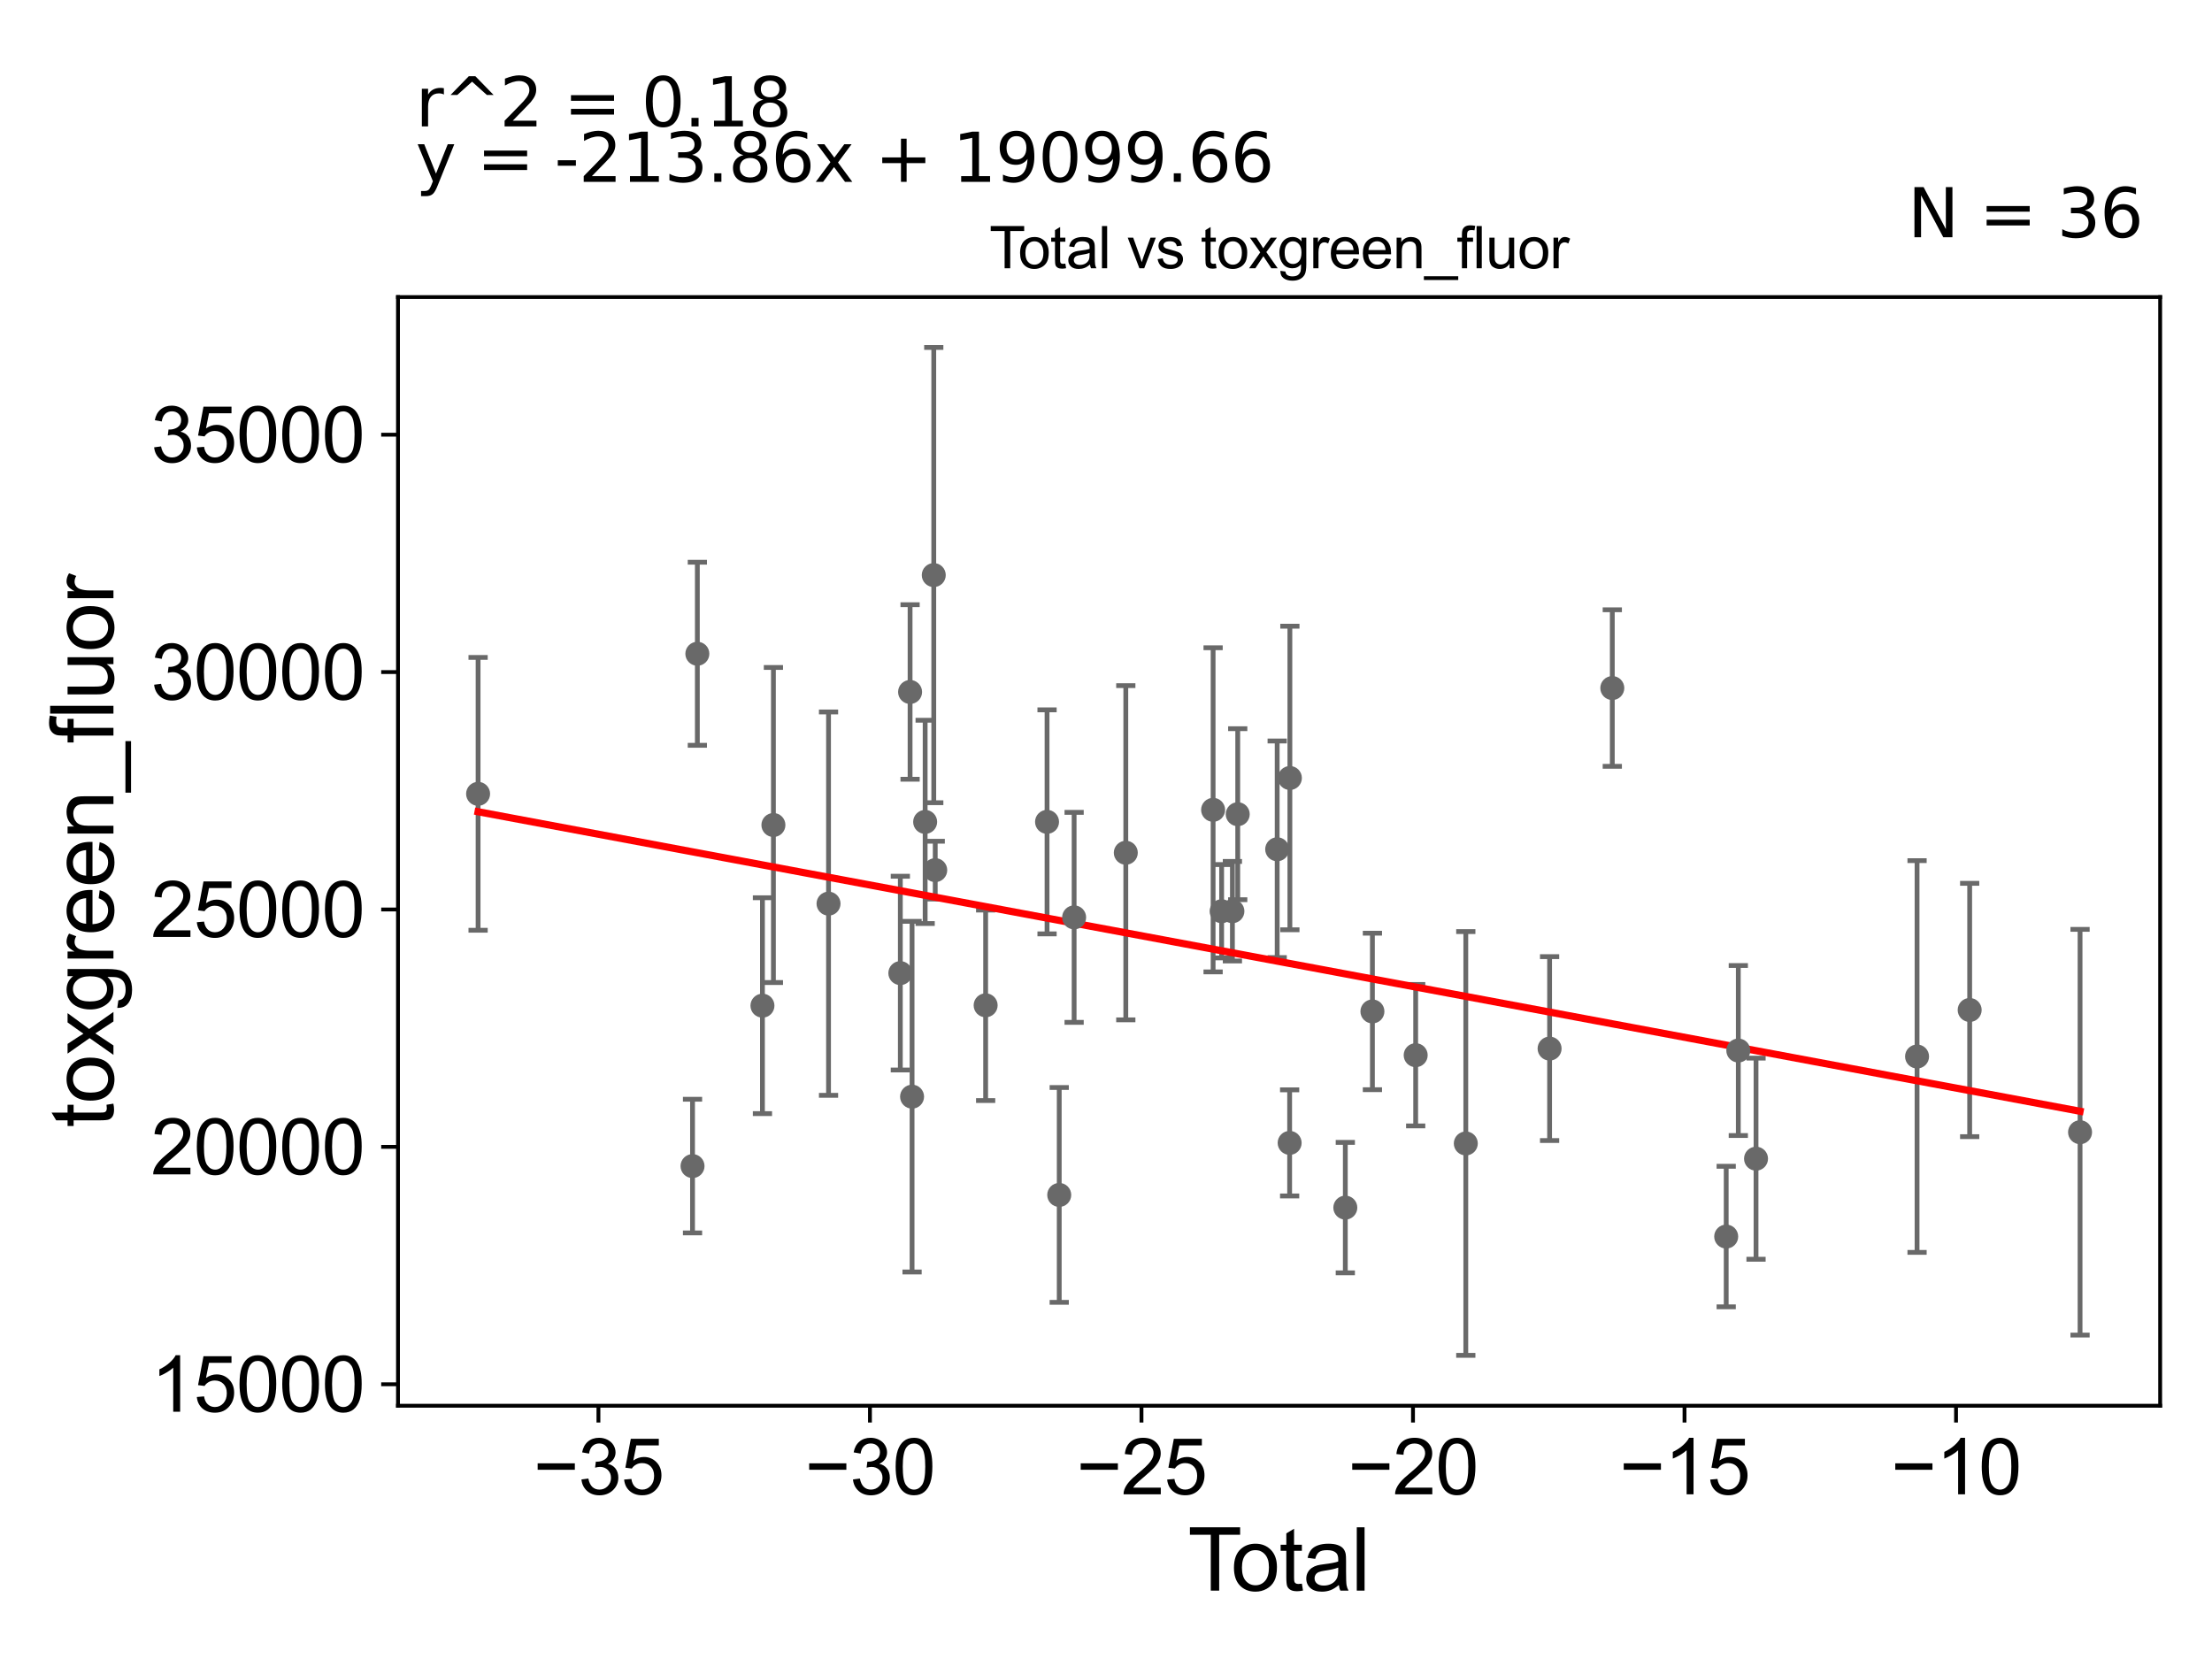 <?xml version="1.0" encoding="utf-8" standalone="no"?>
<!DOCTYPE svg PUBLIC "-//W3C//DTD SVG 1.1//EN"
  "http://www.w3.org/Graphics/SVG/1.1/DTD/svg11.dtd">
<svg xmlns:xlink="http://www.w3.org/1999/xlink" width="460.8pt" height="345.6pt" viewBox="0 0 460.8 345.6" xmlns="http://www.w3.org/2000/svg" version="1.1">
 <defs>
  <style type="text/css">*{stroke-linejoin: round; stroke-linecap: butt}</style>
 </defs>
 <g id="figure_1">
  <g id="patch_1">
   <path d="M 0 345.6 
L 460.8 345.6 
L 460.8 0 
L 0 0 
z
" style="fill: #ffffff"/>
  </g>
  <g id="axes_1">
   <g id="patch_2">
    <path d="M 82.91 292.84 
L 450 292.84 
L 450 61.886 
L 82.91 61.886 
z
" style="fill: #ffffff"/>
   </g>
   <g id="PathCollection_1">
    <defs>
     <path id="m2c8ec21003" d="M 0 1.118 
C 0.297 1.118 0.581 1 0.791 0.791 
C 1 0.581 1.118 0.297 1.118 0 
C 1.118 -0.297 1 -0.581 0.791 -0.791 
C 0.581 -1 0.297 -1.118 0 -1.118 
C -0.297 -1.118 -0.581 -1 -0.791 -0.791 
C -1 -0.581 -1.118 -0.297 -1.118 0 
C -1.118 0.297 -1 0.581 -0.791 0.791 
C -0.581 1 -0.297 1.118 0 1.118 
z
" style="stroke: #696969"/>
    </defs>
    <g clip-path="url(#p94b7f9c9a5)">
     <use xlink:href="#m2c8ec21003" x="99.596" y="165.371" style="fill: #696969; stroke: #696969"/>
     <use xlink:href="#m2c8ec21003" x="257.842" y="169.613" style="fill: #696969; stroke: #696969"/>
     <use xlink:href="#m2c8ec21003" x="266.06" y="176.919" style="fill: #696969; stroke: #696969"/>
     <use xlink:href="#m2c8ec21003" x="268.656" y="238.085" style="fill: #696969; stroke: #696969"/>
     <use xlink:href="#m2c8ec21003" x="268.706" y="162.072" style="fill: #696969; stroke: #696969"/>
     <use xlink:href="#m2c8ec21003" x="280.254" y="251.569" style="fill: #696969; stroke: #696969"/>
     <use xlink:href="#m2c8ec21003" x="285.9" y="210.701" style="fill: #696969; stroke: #696969"/>
     <use xlink:href="#m2c8ec21003" x="256.733" y="189.825" style="fill: #696969; stroke: #696969"/>
     <use xlink:href="#m2c8ec21003" x="294.912" y="219.816" style="fill: #696969; stroke: #696969"/>
     <use xlink:href="#m2c8ec21003" x="322.809" y="218.44" style="fill: #696969; stroke: #696969"/>
     <use xlink:href="#m2c8ec21003" x="335.872" y="143.333" style="fill: #696969; stroke: #696969"/>
     <use xlink:href="#m2c8ec21003" x="359.599" y="257.599" style="fill: #696969; stroke: #696969"/>
     <use xlink:href="#m2c8ec21003" x="362.122" y="218.844" style="fill: #696969; stroke: #696969"/>
     <use xlink:href="#m2c8ec21003" x="365.813" y="241.375" style="fill: #696969; stroke: #696969"/>
     <use xlink:href="#m2c8ec21003" x="399.359" y="220.09" style="fill: #696969; stroke: #696969"/>
     <use xlink:href="#m2c8ec21003" x="305.353" y="238.203" style="fill: #696969; stroke: #696969"/>
     <use xlink:href="#m2c8ec21003" x="254.488" y="189.827" style="fill: #696969; stroke: #696969"/>
     <use xlink:href="#m2c8ec21003" x="252.713" y="168.703" style="fill: #696969; stroke: #696969"/>
     <use xlink:href="#m2c8ec21003" x="234.525" y="177.644" style="fill: #696969; stroke: #696969"/>
     <use xlink:href="#m2c8ec21003" x="144.267" y="242.917" style="fill: #696969; stroke: #696969"/>
     <use xlink:href="#m2c8ec21003" x="145.271" y="136.189" style="fill: #696969; stroke: #696969"/>
     <use xlink:href="#m2c8ec21003" x="158.832" y="209.499" style="fill: #696969; stroke: #696969"/>
     <use xlink:href="#m2c8ec21003" x="161.116" y="171.863" style="fill: #696969; stroke: #696969"/>
     <use xlink:href="#m2c8ec21003" x="172.599" y="188.245" style="fill: #696969; stroke: #696969"/>
     <use xlink:href="#m2c8ec21003" x="187.556" y="202.717" style="fill: #696969; stroke: #696969"/>
     <use xlink:href="#m2c8ec21003" x="189.587" y="144.15" style="fill: #696969; stroke: #696969"/>
     <use xlink:href="#m2c8ec21003" x="190.001" y="228.455" style="fill: #696969; stroke: #696969"/>
     <use xlink:href="#m2c8ec21003" x="192.726" y="171.218" style="fill: #696969; stroke: #696969"/>
     <use xlink:href="#m2c8ec21003" x="194.52" y="119.801" style="fill: #696969; stroke: #696969"/>
     <use xlink:href="#m2c8ec21003" x="194.827" y="181.265" style="fill: #696969; stroke: #696969"/>
     <use xlink:href="#m2c8ec21003" x="205.327" y="209.426" style="fill: #696969; stroke: #696969"/>
     <use xlink:href="#m2c8ec21003" x="218.119" y="171.208" style="fill: #696969; stroke: #696969"/>
     <use xlink:href="#m2c8ec21003" x="220.657" y="248.926" style="fill: #696969; stroke: #696969"/>
     <use xlink:href="#m2c8ec21003" x="223.76" y="191.105" style="fill: #696969; stroke: #696969"/>
     <use xlink:href="#m2c8ec21003" x="410.319" y="210.398" style="fill: #696969; stroke: #696969"/>
     <use xlink:href="#m2c8ec21003" x="433.314" y="235.86" style="fill: #696969; stroke: #696969"/>
    </g>
   </g>
   <g id="matplotlib.axis_1">
    <g id="xtick_1">
     <g id="line2d_1">
      <defs>
       <path id="m5d7145cac6" d="M 0 0 
L 0 3.5 
" style="stroke: #000000; stroke-width: 0.8"/>
      </defs>
      <g>
       <use xlink:href="#m5d7145cac6" x="124.664" y="292.84" style="stroke: #000000; stroke-width: 0.8"/>
      </g>
     </g>
     <g id="text_1">
      <!-- −35 -->
      <g transform="translate(111.094 311.293)scale(0.16 -0.16)">
       <defs>
        <path id="ArialMT-2212" d="M 3381 1997 
L 356 1997 
L 356 2522 
L 3381 2522 
L 3381 1997 
z
" transform="scale(0.016)"/>
        <path id="ArialMT-33" d="M 269 1209 
L 831 1284 
Q 928 806 1161 595 
Q 1394 384 1728 384 
Q 2125 384 2398 659 
Q 2672 934 2672 1341 
Q 2672 1728 2419 1979 
Q 2166 2231 1775 2231 
Q 1616 2231 1378 2169 
L 1441 2663 
Q 1497 2656 1531 2656 
Q 1891 2656 2178 2843 
Q 2466 3031 2466 3422 
Q 2466 3731 2256 3934 
Q 2047 4138 1716 4138 
Q 1388 4138 1169 3931 
Q 950 3725 888 3313 
L 325 3413 
Q 428 3978 793 4289 
Q 1159 4600 1703 4600 
Q 2078 4600 2393 4439 
Q 2709 4278 2876 4000 
Q 3044 3722 3044 3409 
Q 3044 3113 2884 2869 
Q 2725 2625 2413 2481 
Q 2819 2388 3044 2092 
Q 3269 1797 3269 1353 
Q 3269 753 2831 336 
Q 2394 -81 1725 -81 
Q 1122 -81 723 278 
Q 325 638 269 1209 
z
" transform="scale(0.016)"/>
        <path id="ArialMT-35" d="M 266 1200 
L 856 1250 
Q 922 819 1161 601 
Q 1400 384 1738 384 
Q 2144 384 2425 690 
Q 2706 997 2706 1503 
Q 2706 1984 2436 2262 
Q 2166 2541 1728 2541 
Q 1456 2541 1237 2417 
Q 1019 2294 894 2097 
L 366 2166 
L 809 4519 
L 3088 4519 
L 3088 3981 
L 1259 3981 
L 1013 2750 
Q 1425 3038 1878 3038 
Q 2478 3038 2890 2622 
Q 3303 2206 3303 1553 
Q 3303 931 2941 478 
Q 2500 -78 1738 -78 
Q 1113 -78 717 272 
Q 322 622 266 1200 
z
" transform="scale(0.016)"/>
       </defs>
       <use xlink:href="#ArialMT-2212"/>
       <use xlink:href="#ArialMT-33" x="58.398"/>
       <use xlink:href="#ArialMT-35" x="114.014"/>
      </g>
     </g>
    </g>
    <g id="xtick_2">
     <g id="line2d_2">
      <g>
       <use xlink:href="#m5d7145cac6" x="181.227" y="292.84" style="stroke: #000000; stroke-width: 0.8"/>
      </g>
     </g>
     <g id="text_2">
      <!-- −30 -->
      <g transform="translate(167.657 311.293)scale(0.16 -0.16)">
       <defs>
        <path id="ArialMT-30" d="M 266 2259 
Q 266 3072 433 3567 
Q 600 4063 929 4331 
Q 1259 4600 1759 4600 
Q 2128 4600 2406 4451 
Q 2684 4303 2865 4023 
Q 3047 3744 3150 3342 
Q 3253 2941 3253 2259 
Q 3253 1453 3087 958 
Q 2922 463 2592 192 
Q 2263 -78 1759 -78 
Q 1097 -78 719 397 
Q 266 969 266 2259 
z
M 844 2259 
Q 844 1131 1108 757 
Q 1372 384 1759 384 
Q 2147 384 2411 759 
Q 2675 1134 2675 2259 
Q 2675 3391 2411 3762 
Q 2147 4134 1753 4134 
Q 1366 4134 1134 3806 
Q 844 3388 844 2259 
z
" transform="scale(0.016)"/>
       </defs>
       <use xlink:href="#ArialMT-2212"/>
       <use xlink:href="#ArialMT-33" x="58.398"/>
       <use xlink:href="#ArialMT-30" x="114.014"/>
      </g>
     </g>
    </g>
    <g id="xtick_3">
     <g id="line2d_3">
      <g>
       <use xlink:href="#m5d7145cac6" x="237.79" y="292.84" style="stroke: #000000; stroke-width: 0.8"/>
      </g>
     </g>
     <g id="text_3">
      <!-- −25 -->
      <g transform="translate(224.22 311.293)scale(0.16 -0.16)">
       <defs>
        <path id="ArialMT-32" d="M 3222 541 
L 3222 0 
L 194 0 
Q 188 203 259 391 
Q 375 700 629 1000 
Q 884 1300 1366 1694 
Q 2113 2306 2375 2664 
Q 2638 3022 2638 3341 
Q 2638 3675 2398 3904 
Q 2159 4134 1775 4134 
Q 1369 4134 1125 3890 
Q 881 3647 878 3216 
L 300 3275 
Q 359 3922 746 4261 
Q 1134 4600 1788 4600 
Q 2447 4600 2831 4234 
Q 3216 3869 3216 3328 
Q 3216 3053 3103 2787 
Q 2991 2522 2730 2228 
Q 2469 1934 1863 1422 
Q 1356 997 1212 845 
Q 1069 694 975 541 
L 3222 541 
z
" transform="scale(0.016)"/>
       </defs>
       <use xlink:href="#ArialMT-2212"/>
       <use xlink:href="#ArialMT-32" x="58.398"/>
       <use xlink:href="#ArialMT-35" x="114.014"/>
      </g>
     </g>
    </g>
    <g id="xtick_4">
     <g id="line2d_4">
      <g>
       <use xlink:href="#m5d7145cac6" x="294.353" y="292.84" style="stroke: #000000; stroke-width: 0.8"/>
      </g>
     </g>
     <g id="text_4">
      <!-- −20 -->
      <g transform="translate(280.783 311.293)scale(0.16 -0.16)">
       <use xlink:href="#ArialMT-2212"/>
       <use xlink:href="#ArialMT-32" x="58.398"/>
       <use xlink:href="#ArialMT-30" x="114.014"/>
      </g>
     </g>
    </g>
    <g id="xtick_5">
     <g id="line2d_5">
      <g>
       <use xlink:href="#m5d7145cac6" x="350.916" y="292.84" style="stroke: #000000; stroke-width: 0.8"/>
      </g>
     </g>
     <g id="text_5">
      <!-- −15 -->
      <g transform="translate(337.346 311.293)scale(0.16 -0.16)">
       <defs>
        <path id="ArialMT-31" d="M 2384 0 
L 1822 0 
L 1822 3584 
Q 1619 3391 1289 3197 
Q 959 3003 697 2906 
L 697 3450 
Q 1169 3672 1522 3987 
Q 1875 4303 2022 4600 
L 2384 4600 
L 2384 0 
z
" transform="scale(0.016)"/>
       </defs>
       <use xlink:href="#ArialMT-2212"/>
       <use xlink:href="#ArialMT-31" x="58.398"/>
       <use xlink:href="#ArialMT-35" x="114.014"/>
      </g>
     </g>
    </g>
    <g id="xtick_6">
     <g id="line2d_6">
      <g>
       <use xlink:href="#m5d7145cac6" x="407.479" y="292.84" style="stroke: #000000; stroke-width: 0.8"/>
      </g>
     </g>
     <g id="text_6">
      <!-- −10 -->
      <g transform="translate(393.909 311.293)scale(0.16 -0.16)">
       <use xlink:href="#ArialMT-2212"/>
       <use xlink:href="#ArialMT-31" x="58.398"/>
       <use xlink:href="#ArialMT-30" x="114.014"/>
      </g>
     </g>
    </g>
    <g id="text_7">
     <!-- Total -->
     <g transform="translate(247.45 331.357)scale(0.18 -0.18)">
      <defs>
       <path id="ArialMT-54" d="M 1659 0 
L 1659 4041 
L 150 4041 
L 150 4581 
L 3781 4581 
L 3781 4041 
L 2266 4041 
L 2266 0 
L 1659 0 
z
" transform="scale(0.016)"/>
       <path id="ArialMT-6f" d="M 213 1659 
Q 213 2581 725 3025 
Q 1153 3394 1769 3394 
Q 2453 3394 2887 2945 
Q 3322 2497 3322 1706 
Q 3322 1066 3130 698 
Q 2938 331 2570 128 
Q 2203 -75 1769 -75 
Q 1072 -75 642 372 
Q 213 819 213 1659 
z
M 791 1659 
Q 791 1022 1069 705 
Q 1347 388 1769 388 
Q 2188 388 2466 706 
Q 2744 1025 2744 1678 
Q 2744 2294 2464 2611 
Q 2184 2928 1769 2928 
Q 1347 2928 1069 2612 
Q 791 2297 791 1659 
z
" transform="scale(0.016)"/>
       <path id="ArialMT-74" d="M 1650 503 
L 1731 6 
Q 1494 -44 1306 -44 
Q 1000 -44 831 53 
Q 663 150 594 308 
Q 525 466 525 972 
L 525 2881 
L 113 2881 
L 113 3319 
L 525 3319 
L 525 4141 
L 1084 4478 
L 1084 3319 
L 1650 3319 
L 1650 2881 
L 1084 2881 
L 1084 941 
Q 1084 700 1114 631 
Q 1144 563 1211 522 
Q 1278 481 1403 481 
Q 1497 481 1650 503 
z
" transform="scale(0.016)"/>
       <path id="ArialMT-61" d="M 2588 409 
Q 2275 144 1986 34 
Q 1697 -75 1366 -75 
Q 819 -75 525 192 
Q 231 459 231 875 
Q 231 1119 342 1320 
Q 453 1522 633 1644 
Q 813 1766 1038 1828 
Q 1203 1872 1538 1913 
Q 2219 1994 2541 2106 
Q 2544 2222 2544 2253 
Q 2544 2597 2384 2738 
Q 2169 2928 1744 2928 
Q 1347 2928 1158 2789 
Q 969 2650 878 2297 
L 328 2372 
Q 403 2725 575 2942 
Q 747 3159 1072 3276 
Q 1397 3394 1825 3394 
Q 2250 3394 2515 3294 
Q 2781 3194 2906 3042 
Q 3031 2891 3081 2659 
Q 3109 2516 3109 2141 
L 3109 1391 
Q 3109 606 3145 398 
Q 3181 191 3288 0 
L 2700 0 
Q 2613 175 2588 409 
z
M 2541 1666 
Q 2234 1541 1622 1453 
Q 1275 1403 1131 1340 
Q 988 1278 909 1158 
Q 831 1038 831 891 
Q 831 666 1001 516 
Q 1172 366 1500 366 
Q 1825 366 2078 508 
Q 2331 650 2450 897 
Q 2541 1088 2541 1459 
L 2541 1666 
z
" transform="scale(0.016)"/>
       <path id="ArialMT-6c" d="M 409 0 
L 409 4581 
L 972 4581 
L 972 0 
L 409 0 
z
" transform="scale(0.016)"/>
      </defs>
      <use xlink:href="#ArialMT-54"/>
      <use xlink:href="#ArialMT-6f" x="49.959"/>
      <use xlink:href="#ArialMT-74" x="105.574"/>
      <use xlink:href="#ArialMT-61" x="133.357"/>
      <use xlink:href="#ArialMT-6c" x="188.973"/>
     </g>
    </g>
   </g>
   <g id="matplotlib.axis_2">
    <g id="ytick_1">
     <g id="line2d_7">
      <defs>
       <path id="m5f128fca00" d="M 0 0 
L -3.5 0 
" style="stroke: #000000; stroke-width: 0.8"/>
      </defs>
      <g>
       <use xlink:href="#m5f128fca00" x="82.91" y="288.364" style="stroke: #000000; stroke-width: 0.8"/>
      </g>
     </g>
     <g id="text_8">
      <!-- 15000 -->
      <g transform="translate(31.422 294.09)scale(0.16 -0.16)">
       <use xlink:href="#ArialMT-31"/>
       <use xlink:href="#ArialMT-35" x="55.615"/>
       <use xlink:href="#ArialMT-30" x="111.23"/>
       <use xlink:href="#ArialMT-30" x="166.846"/>
       <use xlink:href="#ArialMT-30" x="222.461"/>
      </g>
     </g>
    </g>
    <g id="ytick_2">
     <g id="line2d_8">
      <g>
       <use xlink:href="#m5f128fca00" x="82.91" y="238.912" style="stroke: #000000; stroke-width: 0.8"/>
      </g>
     </g>
     <g id="text_9">
      <!-- 20000 -->
      <g transform="translate(31.422 244.638)scale(0.16 -0.16)">
       <use xlink:href="#ArialMT-32"/>
       <use xlink:href="#ArialMT-30" x="55.615"/>
       <use xlink:href="#ArialMT-30" x="111.23"/>
       <use xlink:href="#ArialMT-30" x="166.846"/>
       <use xlink:href="#ArialMT-30" x="222.461"/>
      </g>
     </g>
    </g>
    <g id="ytick_3">
     <g id="line2d_9">
      <g>
       <use xlink:href="#m5f128fca00" x="82.91" y="189.459" style="stroke: #000000; stroke-width: 0.8"/>
      </g>
     </g>
     <g id="text_10">
      <!-- 25000 -->
      <g transform="translate(31.422 195.185)scale(0.16 -0.16)">
       <use xlink:href="#ArialMT-32"/>
       <use xlink:href="#ArialMT-35" x="55.615"/>
       <use xlink:href="#ArialMT-30" x="111.23"/>
       <use xlink:href="#ArialMT-30" x="166.846"/>
       <use xlink:href="#ArialMT-30" x="222.461"/>
      </g>
     </g>
    </g>
    <g id="ytick_4">
     <g id="line2d_10">
      <g>
       <use xlink:href="#m5f128fca00" x="82.91" y="140.006" style="stroke: #000000; stroke-width: 0.8"/>
      </g>
     </g>
     <g id="text_11">
      <!-- 30000 -->
      <g transform="translate(31.422 145.733)scale(0.16 -0.16)">
       <use xlink:href="#ArialMT-33"/>
       <use xlink:href="#ArialMT-30" x="55.615"/>
       <use xlink:href="#ArialMT-30" x="111.23"/>
       <use xlink:href="#ArialMT-30" x="166.846"/>
       <use xlink:href="#ArialMT-30" x="222.461"/>
      </g>
     </g>
    </g>
    <g id="ytick_5">
     <g id="line2d_11">
      <g>
       <use xlink:href="#m5f128fca00" x="82.91" y="90.554" style="stroke: #000000; stroke-width: 0.8"/>
      </g>
     </g>
     <g id="text_12">
      <!-- 35000 -->
      <g transform="translate(31.422 96.28)scale(0.16 -0.16)">
       <use xlink:href="#ArialMT-33"/>
       <use xlink:href="#ArialMT-35" x="55.615"/>
       <use xlink:href="#ArialMT-30" x="111.23"/>
       <use xlink:href="#ArialMT-30" x="166.846"/>
       <use xlink:href="#ArialMT-30" x="222.461"/>
      </g>
     </g>
    </g>
    <g id="text_13">
     <!-- toxgreen_fluor -->
     <g transform="translate(23.634 234.895)rotate(-90)scale(0.18 -0.18)">
      <defs>
       <path id="ArialMT-78" d="M 47 0 
L 1259 1725 
L 138 3319 
L 841 3319 
L 1350 2541 
Q 1494 2319 1581 2169 
Q 1719 2375 1834 2534 
L 2394 3319 
L 3066 3319 
L 1919 1756 
L 3153 0 
L 2463 0 
L 1781 1031 
L 1600 1309 
L 728 0 
L 47 0 
z
" transform="scale(0.016)"/>
       <path id="ArialMT-67" d="M 319 -275 
L 866 -356 
Q 900 -609 1056 -725 
Q 1266 -881 1628 -881 
Q 2019 -881 2231 -725 
Q 2444 -569 2519 -288 
Q 2563 -116 2559 434 
Q 2191 0 1641 0 
Q 956 0 581 494 
Q 206 988 206 1678 
Q 206 2153 378 2554 
Q 550 2956 876 3175 
Q 1203 3394 1644 3394 
Q 2231 3394 2613 2919 
L 2613 3319 
L 3131 3319 
L 3131 450 
Q 3131 -325 2973 -648 
Q 2816 -972 2473 -1159 
Q 2131 -1347 1631 -1347 
Q 1038 -1347 672 -1080 
Q 306 -813 319 -275 
z
M 784 1719 
Q 784 1066 1043 766 
Q 1303 466 1694 466 
Q 2081 466 2343 764 
Q 2606 1063 2606 1700 
Q 2606 2309 2336 2618 
Q 2066 2928 1684 2928 
Q 1309 2928 1046 2623 
Q 784 2319 784 1719 
z
" transform="scale(0.016)"/>
       <path id="ArialMT-72" d="M 416 0 
L 416 3319 
L 922 3319 
L 922 2816 
Q 1116 3169 1280 3281 
Q 1444 3394 1641 3394 
Q 1925 3394 2219 3213 
L 2025 2691 
Q 1819 2813 1613 2813 
Q 1428 2813 1281 2702 
Q 1134 2591 1072 2394 
Q 978 2094 978 1738 
L 978 0 
L 416 0 
z
" transform="scale(0.016)"/>
       <path id="ArialMT-65" d="M 2694 1069 
L 3275 997 
Q 3138 488 2766 206 
Q 2394 -75 1816 -75 
Q 1088 -75 661 373 
Q 234 822 234 1631 
Q 234 2469 665 2931 
Q 1097 3394 1784 3394 
Q 2450 3394 2872 2941 
Q 3294 2488 3294 1666 
Q 3294 1616 3291 1516 
L 816 1516 
Q 847 969 1125 678 
Q 1403 388 1819 388 
Q 2128 388 2347 550 
Q 2566 713 2694 1069 
z
M 847 1978 
L 2700 1978 
Q 2663 2397 2488 2606 
Q 2219 2931 1791 2931 
Q 1403 2931 1139 2672 
Q 875 2413 847 1978 
z
" transform="scale(0.016)"/>
       <path id="ArialMT-6e" d="M 422 0 
L 422 3319 
L 928 3319 
L 928 2847 
Q 1294 3394 1984 3394 
Q 2284 3394 2536 3286 
Q 2788 3178 2913 3003 
Q 3038 2828 3088 2588 
Q 3119 2431 3119 2041 
L 3119 0 
L 2556 0 
L 2556 2019 
Q 2556 2363 2490 2533 
Q 2425 2703 2258 2804 
Q 2091 2906 1866 2906 
Q 1506 2906 1245 2678 
Q 984 2450 984 1813 
L 984 0 
L 422 0 
z
" transform="scale(0.016)"/>
       <path id="ArialMT-5f" d="M -97 -1272 
L -97 -866 
L 3631 -866 
L 3631 -1272 
L -97 -1272 
z
" transform="scale(0.016)"/>
       <path id="ArialMT-66" d="M 556 0 
L 556 2881 
L 59 2881 
L 59 3319 
L 556 3319 
L 556 3672 
Q 556 4006 616 4169 
Q 697 4388 901 4523 
Q 1106 4659 1475 4659 
Q 1713 4659 2000 4603 
L 1916 4113 
Q 1741 4144 1584 4144 
Q 1328 4144 1222 4034 
Q 1116 3925 1116 3625 
L 1116 3319 
L 1763 3319 
L 1763 2881 
L 1116 2881 
L 1116 0 
L 556 0 
z
" transform="scale(0.016)"/>
       <path id="ArialMT-75" d="M 2597 0 
L 2597 488 
Q 2209 -75 1544 -75 
Q 1250 -75 995 37 
Q 741 150 617 320 
Q 494 491 444 738 
Q 409 903 409 1263 
L 409 3319 
L 972 3319 
L 972 1478 
Q 972 1038 1006 884 
Q 1059 663 1231 536 
Q 1403 409 1656 409 
Q 1909 409 2131 539 
Q 2353 669 2445 892 
Q 2538 1116 2538 1541 
L 2538 3319 
L 3100 3319 
L 3100 0 
L 2597 0 
z
" transform="scale(0.016)"/>
      </defs>
      <use xlink:href="#ArialMT-74"/>
      <use xlink:href="#ArialMT-6f" x="27.783"/>
      <use xlink:href="#ArialMT-78" x="83.398"/>
      <use xlink:href="#ArialMT-67" x="133.398"/>
      <use xlink:href="#ArialMT-72" x="189.014"/>
      <use xlink:href="#ArialMT-65" x="222.314"/>
      <use xlink:href="#ArialMT-65" x="277.93"/>
      <use xlink:href="#ArialMT-6e" x="333.545"/>
      <use xlink:href="#ArialMT-5f" x="389.16"/>
      <use xlink:href="#ArialMT-66" x="444.775"/>
      <use xlink:href="#ArialMT-6c" x="472.559"/>
      <use xlink:href="#ArialMT-75" x="494.775"/>
      <use xlink:href="#ArialMT-6f" x="550.391"/>
      <use xlink:href="#ArialMT-72" x="606.006"/>
     </g>
    </g>
   </g>
   <g id="LineCollection_1">
    <path d="M 99.596 193.787 
L 99.596 136.955 
" clip-path="url(#p94b7f9c9a5)" style="fill: none; stroke: #696969"/>
    <path d="M 257.842 187.425 
L 257.842 151.801 
" clip-path="url(#p94b7f9c9a5)" style="fill: none; stroke: #696969"/>
    <path d="M 266.06 199.477 
L 266.06 154.362 
" clip-path="url(#p94b7f9c9a5)" style="fill: none; stroke: #696969"/>
    <path d="M 268.656 249.137 
L 268.656 227.033 
" clip-path="url(#p94b7f9c9a5)" style="fill: none; stroke: #696969"/>
    <path d="M 268.706 193.693 
L 268.706 130.45 
" clip-path="url(#p94b7f9c9a5)" style="fill: none; stroke: #696969"/>
    <path d="M 280.254 265.155 
L 280.254 237.983 
" clip-path="url(#p94b7f9c9a5)" style="fill: none; stroke: #696969"/>
    <path d="M 285.9 226.999 
L 285.9 194.404 
" clip-path="url(#p94b7f9c9a5)" style="fill: none; stroke: #696969"/>
    <path d="M 256.733 200.193 
L 256.733 179.456 
" clip-path="url(#p94b7f9c9a5)" style="fill: none; stroke: #696969"/>
    <path d="M 294.912 234.55 
L 294.912 205.081 
" clip-path="url(#p94b7f9c9a5)" style="fill: none; stroke: #696969"/>
    <path d="M 322.809 237.593 
L 322.809 199.286 
" clip-path="url(#p94b7f9c9a5)" style="fill: none; stroke: #696969"/>
    <path d="M 335.872 159.642 
L 335.872 127.025 
" clip-path="url(#p94b7f9c9a5)" style="fill: none; stroke: #696969"/>
    <path d="M 359.599 272.238 
L 359.599 242.96 
" clip-path="url(#p94b7f9c9a5)" style="fill: none; stroke: #696969"/>
    <path d="M 362.122 236.55 
L 362.122 201.138 
" clip-path="url(#p94b7f9c9a5)" style="fill: none; stroke: #696969"/>
    <path d="M 365.813 262.324 
L 365.813 220.425 
" clip-path="url(#p94b7f9c9a5)" style="fill: none; stroke: #696969"/>
    <path d="M 399.359 260.892 
L 399.359 179.288 
" clip-path="url(#p94b7f9c9a5)" style="fill: none; stroke: #696969"/>
    <path d="M 305.353 282.342 
L 305.353 194.064 
" clip-path="url(#p94b7f9c9a5)" style="fill: none; stroke: #696969"/>
    <path d="M 254.488 199.55 
L 254.488 180.104 
" clip-path="url(#p94b7f9c9a5)" style="fill: none; stroke: #696969"/>
    <path d="M 252.713 202.467 
L 252.713 134.94 
" clip-path="url(#p94b7f9c9a5)" style="fill: none; stroke: #696969"/>
    <path d="M 234.525 212.457 
L 234.525 142.832 
" clip-path="url(#p94b7f9c9a5)" style="fill: none; stroke: #696969"/>
    <path d="M 144.267 256.84 
L 144.267 228.994 
" clip-path="url(#p94b7f9c9a5)" style="fill: none; stroke: #696969"/>
    <path d="M 145.271 155.259 
L 145.271 117.12 
" clip-path="url(#p94b7f9c9a5)" style="fill: none; stroke: #696969"/>
    <path d="M 158.832 231.984 
L 158.832 187.014 
" clip-path="url(#p94b7f9c9a5)" style="fill: none; stroke: #696969"/>
    <path d="M 161.116 204.683 
L 161.116 139.043 
" clip-path="url(#p94b7f9c9a5)" style="fill: none; stroke: #696969"/>
    <path d="M 172.599 228.176 
L 172.599 148.314 
" clip-path="url(#p94b7f9c9a5)" style="fill: none; stroke: #696969"/>
    <path d="M 187.556 222.895 
L 187.556 182.539 
" clip-path="url(#p94b7f9c9a5)" style="fill: none; stroke: #696969"/>
    <path d="M 189.587 162.331 
L 189.587 125.968 
" clip-path="url(#p94b7f9c9a5)" style="fill: none; stroke: #696969"/>
    <path d="M 190.001 264.98 
L 190.001 191.929 
" clip-path="url(#p94b7f9c9a5)" style="fill: none; stroke: #696969"/>
    <path d="M 192.726 192.39 
L 192.726 150.046 
" clip-path="url(#p94b7f9c9a5)" style="fill: none; stroke: #696969"/>
    <path d="M 194.52 167.218 
L 194.52 72.384 
" clip-path="url(#p94b7f9c9a5)" style="fill: none; stroke: #696969"/>
    <path d="M 194.827 187.283 
L 194.827 175.247 
" clip-path="url(#p94b7f9c9a5)" style="fill: none; stroke: #696969"/>
    <path d="M 205.327 229.264 
L 205.327 189.588 
" clip-path="url(#p94b7f9c9a5)" style="fill: none; stroke: #696969"/>
    <path d="M 218.119 194.542 
L 218.119 147.873 
" clip-path="url(#p94b7f9c9a5)" style="fill: none; stroke: #696969"/>
    <path d="M 220.657 271.304 
L 220.657 226.549 
" clip-path="url(#p94b7f9c9a5)" style="fill: none; stroke: #696969"/>
    <path d="M 223.76 212.977 
L 223.76 169.232 
" clip-path="url(#p94b7f9c9a5)" style="fill: none; stroke: #696969"/>
    <path d="M 410.319 236.783 
L 410.319 184.014 
" clip-path="url(#p94b7f9c9a5)" style="fill: none; stroke: #696969"/>
    <path d="M 433.314 278.121 
L 433.314 193.6 
" clip-path="url(#p94b7f9c9a5)" style="fill: none; stroke: #696969"/>
   </g>
   <g id="line2d_12">
    <defs>
     <path id="mf6c7019b74" d="M 2 0 
L -2 -0 
" style="stroke: #696969"/>
    </defs>
    <g clip-path="url(#p94b7f9c9a5)">
     <use xlink:href="#mf6c7019b74" x="99.596" y="193.787" style="fill: #696969; stroke: #696969"/>
     <use xlink:href="#mf6c7019b74" x="257.842" y="187.425" style="fill: #696969; stroke: #696969"/>
     <use xlink:href="#mf6c7019b74" x="266.06" y="199.477" style="fill: #696969; stroke: #696969"/>
     <use xlink:href="#mf6c7019b74" x="268.656" y="249.137" style="fill: #696969; stroke: #696969"/>
     <use xlink:href="#mf6c7019b74" x="268.706" y="193.693" style="fill: #696969; stroke: #696969"/>
     <use xlink:href="#mf6c7019b74" x="280.254" y="265.155" style="fill: #696969; stroke: #696969"/>
     <use xlink:href="#mf6c7019b74" x="285.9" y="226.999" style="fill: #696969; stroke: #696969"/>
     <use xlink:href="#mf6c7019b74" x="256.733" y="200.193" style="fill: #696969; stroke: #696969"/>
     <use xlink:href="#mf6c7019b74" x="294.912" y="234.55" style="fill: #696969; stroke: #696969"/>
     <use xlink:href="#mf6c7019b74" x="322.809" y="237.593" style="fill: #696969; stroke: #696969"/>
     <use xlink:href="#mf6c7019b74" x="335.872" y="159.642" style="fill: #696969; stroke: #696969"/>
     <use xlink:href="#mf6c7019b74" x="359.599" y="272.238" style="fill: #696969; stroke: #696969"/>
     <use xlink:href="#mf6c7019b74" x="362.122" y="236.55" style="fill: #696969; stroke: #696969"/>
     <use xlink:href="#mf6c7019b74" x="365.813" y="262.324" style="fill: #696969; stroke: #696969"/>
     <use xlink:href="#mf6c7019b74" x="399.359" y="260.892" style="fill: #696969; stroke: #696969"/>
     <use xlink:href="#mf6c7019b74" x="305.353" y="282.342" style="fill: #696969; stroke: #696969"/>
     <use xlink:href="#mf6c7019b74" x="254.488" y="199.55" style="fill: #696969; stroke: #696969"/>
     <use xlink:href="#mf6c7019b74" x="252.713" y="202.467" style="fill: #696969; stroke: #696969"/>
     <use xlink:href="#mf6c7019b74" x="234.525" y="212.457" style="fill: #696969; stroke: #696969"/>
     <use xlink:href="#mf6c7019b74" x="144.267" y="256.84" style="fill: #696969; stroke: #696969"/>
     <use xlink:href="#mf6c7019b74" x="145.271" y="155.259" style="fill: #696969; stroke: #696969"/>
     <use xlink:href="#mf6c7019b74" x="158.832" y="231.984" style="fill: #696969; stroke: #696969"/>
     <use xlink:href="#mf6c7019b74" x="161.116" y="204.683" style="fill: #696969; stroke: #696969"/>
     <use xlink:href="#mf6c7019b74" x="172.599" y="228.176" style="fill: #696969; stroke: #696969"/>
     <use xlink:href="#mf6c7019b74" x="187.556" y="222.895" style="fill: #696969; stroke: #696969"/>
     <use xlink:href="#mf6c7019b74" x="189.587" y="162.331" style="fill: #696969; stroke: #696969"/>
     <use xlink:href="#mf6c7019b74" x="190.001" y="264.98" style="fill: #696969; stroke: #696969"/>
     <use xlink:href="#mf6c7019b74" x="192.726" y="192.39" style="fill: #696969; stroke: #696969"/>
     <use xlink:href="#mf6c7019b74" x="194.52" y="167.218" style="fill: #696969; stroke: #696969"/>
     <use xlink:href="#mf6c7019b74" x="194.827" y="187.283" style="fill: #696969; stroke: #696969"/>
     <use xlink:href="#mf6c7019b74" x="205.327" y="229.264" style="fill: #696969; stroke: #696969"/>
     <use xlink:href="#mf6c7019b74" x="218.119" y="194.542" style="fill: #696969; stroke: #696969"/>
     <use xlink:href="#mf6c7019b74" x="220.657" y="271.304" style="fill: #696969; stroke: #696969"/>
     <use xlink:href="#mf6c7019b74" x="223.76" y="212.977" style="fill: #696969; stroke: #696969"/>
     <use xlink:href="#mf6c7019b74" x="410.319" y="236.783" style="fill: #696969; stroke: #696969"/>
     <use xlink:href="#mf6c7019b74" x="433.314" y="278.121" style="fill: #696969; stroke: #696969"/>
    </g>
   </g>
   <g id="line2d_13">
    <g clip-path="url(#p94b7f9c9a5)">
     <use xlink:href="#mf6c7019b74" x="99.596" y="136.955" style="fill: #696969; stroke: #696969"/>
     <use xlink:href="#mf6c7019b74" x="257.842" y="151.801" style="fill: #696969; stroke: #696969"/>
     <use xlink:href="#mf6c7019b74" x="266.06" y="154.362" style="fill: #696969; stroke: #696969"/>
     <use xlink:href="#mf6c7019b74" x="268.656" y="227.033" style="fill: #696969; stroke: #696969"/>
     <use xlink:href="#mf6c7019b74" x="268.706" y="130.45" style="fill: #696969; stroke: #696969"/>
     <use xlink:href="#mf6c7019b74" x="280.254" y="237.983" style="fill: #696969; stroke: #696969"/>
     <use xlink:href="#mf6c7019b74" x="285.9" y="194.404" style="fill: #696969; stroke: #696969"/>
     <use xlink:href="#mf6c7019b74" x="256.733" y="179.456" style="fill: #696969; stroke: #696969"/>
     <use xlink:href="#mf6c7019b74" x="294.912" y="205.081" style="fill: #696969; stroke: #696969"/>
     <use xlink:href="#mf6c7019b74" x="322.809" y="199.286" style="fill: #696969; stroke: #696969"/>
     <use xlink:href="#mf6c7019b74" x="335.872" y="127.025" style="fill: #696969; stroke: #696969"/>
     <use xlink:href="#mf6c7019b74" x="359.599" y="242.96" style="fill: #696969; stroke: #696969"/>
     <use xlink:href="#mf6c7019b74" x="362.122" y="201.138" style="fill: #696969; stroke: #696969"/>
     <use xlink:href="#mf6c7019b74" x="365.813" y="220.425" style="fill: #696969; stroke: #696969"/>
     <use xlink:href="#mf6c7019b74" x="399.359" y="179.288" style="fill: #696969; stroke: #696969"/>
     <use xlink:href="#mf6c7019b74" x="305.353" y="194.064" style="fill: #696969; stroke: #696969"/>
     <use xlink:href="#mf6c7019b74" x="254.488" y="180.104" style="fill: #696969; stroke: #696969"/>
     <use xlink:href="#mf6c7019b74" x="252.713" y="134.94" style="fill: #696969; stroke: #696969"/>
     <use xlink:href="#mf6c7019b74" x="234.525" y="142.832" style="fill: #696969; stroke: #696969"/>
     <use xlink:href="#mf6c7019b74" x="144.267" y="228.994" style="fill: #696969; stroke: #696969"/>
     <use xlink:href="#mf6c7019b74" x="145.271" y="117.12" style="fill: #696969; stroke: #696969"/>
     <use xlink:href="#mf6c7019b74" x="158.832" y="187.014" style="fill: #696969; stroke: #696969"/>
     <use xlink:href="#mf6c7019b74" x="161.116" y="139.043" style="fill: #696969; stroke: #696969"/>
     <use xlink:href="#mf6c7019b74" x="172.599" y="148.314" style="fill: #696969; stroke: #696969"/>
     <use xlink:href="#mf6c7019b74" x="187.556" y="182.539" style="fill: #696969; stroke: #696969"/>
     <use xlink:href="#mf6c7019b74" x="189.587" y="125.968" style="fill: #696969; stroke: #696969"/>
     <use xlink:href="#mf6c7019b74" x="190.001" y="191.929" style="fill: #696969; stroke: #696969"/>
     <use xlink:href="#mf6c7019b74" x="192.726" y="150.046" style="fill: #696969; stroke: #696969"/>
     <use xlink:href="#mf6c7019b74" x="194.52" y="72.384" style="fill: #696969; stroke: #696969"/>
     <use xlink:href="#mf6c7019b74" x="194.827" y="175.247" style="fill: #696969; stroke: #696969"/>
     <use xlink:href="#mf6c7019b74" x="205.327" y="189.588" style="fill: #696969; stroke: #696969"/>
     <use xlink:href="#mf6c7019b74" x="218.119" y="147.873" style="fill: #696969; stroke: #696969"/>
     <use xlink:href="#mf6c7019b74" x="220.657" y="226.549" style="fill: #696969; stroke: #696969"/>
     <use xlink:href="#mf6c7019b74" x="223.76" y="169.232" style="fill: #696969; stroke: #696969"/>
     <use xlink:href="#mf6c7019b74" x="410.319" y="184.014" style="fill: #696969; stroke: #696969"/>
     <use xlink:href="#mf6c7019b74" x="433.314" y="193.6" style="fill: #696969; stroke: #696969"/>
    </g>
   </g>
   <g id="line2d_14">
    <path d="M 99.596 169.099 
L 257.842 198.687 
L 266.06 200.223 
L 268.656 200.709 
L 268.706 200.718 
L 280.254 202.877 
L 285.9 203.933 
L 256.733 198.479 
L 294.912 205.618 
L 322.809 210.834 
L 335.872 213.276 
L 359.599 217.712 
L 362.122 218.184 
L 365.813 218.874 
L 399.359 225.147 
L 305.353 207.57 
L 254.488 198.06 
L 252.713 197.728 
L 234.525 194.327 
L 144.267 177.451 
L 145.271 177.639 
L 158.832 180.174 
L 161.116 180.602 
L 172.599 182.748 
L 187.556 185.545 
L 189.587 185.925 
L 190.001 186.002 
L 192.726 186.512 
L 194.52 186.847 
L 194.827 186.904 
L 205.327 188.868 
L 218.119 191.26 
L 220.657 191.734 
L 223.76 192.314 
L 410.319 227.196 
L 433.314 231.495 
" clip-path="url(#p94b7f9c9a5)" style="fill: none; stroke: #ff0000; stroke-width: 1.5; stroke-linecap: square"/>
   </g>
   <g id="line2d_15">
    <defs>
     <path id="ma386755650" d="M 0 2 
C 0.53 2 1.039 1.789 1.414 1.414 
C 1.789 1.039 2 0.53 2 0 
C 2 -0.53 1.789 -1.039 1.414 -1.414 
C 1.039 -1.789 0.53 -2 0 -2 
C -0.53 -2 -1.039 -1.789 -1.414 -1.414 
C -1.789 -1.039 -2 -0.53 -2 0 
C -2 0.53 -1.789 1.039 -1.414 1.414 
C -1.039 1.789 -0.53 2 0 2 
z
" style="stroke: #696969"/>
    </defs>
    <g clip-path="url(#p94b7f9c9a5)">
     <use xlink:href="#ma386755650" x="99.596" y="165.371" style="fill: #696969; stroke: #696969"/>
     <use xlink:href="#ma386755650" x="257.842" y="169.613" style="fill: #696969; stroke: #696969"/>
     <use xlink:href="#ma386755650" x="266.06" y="176.919" style="fill: #696969; stroke: #696969"/>
     <use xlink:href="#ma386755650" x="268.656" y="238.085" style="fill: #696969; stroke: #696969"/>
     <use xlink:href="#ma386755650" x="268.706" y="162.072" style="fill: #696969; stroke: #696969"/>
     <use xlink:href="#ma386755650" x="280.254" y="251.569" style="fill: #696969; stroke: #696969"/>
     <use xlink:href="#ma386755650" x="285.9" y="210.701" style="fill: #696969; stroke: #696969"/>
     <use xlink:href="#ma386755650" x="256.733" y="189.825" style="fill: #696969; stroke: #696969"/>
     <use xlink:href="#ma386755650" x="294.912" y="219.816" style="fill: #696969; stroke: #696969"/>
     <use xlink:href="#ma386755650" x="322.809" y="218.44" style="fill: #696969; stroke: #696969"/>
     <use xlink:href="#ma386755650" x="335.872" y="143.333" style="fill: #696969; stroke: #696969"/>
     <use xlink:href="#ma386755650" x="359.599" y="257.599" style="fill: #696969; stroke: #696969"/>
     <use xlink:href="#ma386755650" x="362.122" y="218.844" style="fill: #696969; stroke: #696969"/>
     <use xlink:href="#ma386755650" x="365.813" y="241.375" style="fill: #696969; stroke: #696969"/>
     <use xlink:href="#ma386755650" x="399.359" y="220.09" style="fill: #696969; stroke: #696969"/>
     <use xlink:href="#ma386755650" x="305.353" y="238.203" style="fill: #696969; stroke: #696969"/>
     <use xlink:href="#ma386755650" x="254.488" y="189.827" style="fill: #696969; stroke: #696969"/>
     <use xlink:href="#ma386755650" x="252.713" y="168.703" style="fill: #696969; stroke: #696969"/>
     <use xlink:href="#ma386755650" x="234.525" y="177.644" style="fill: #696969; stroke: #696969"/>
     <use xlink:href="#ma386755650" x="144.267" y="242.917" style="fill: #696969; stroke: #696969"/>
     <use xlink:href="#ma386755650" x="145.271" y="136.189" style="fill: #696969; stroke: #696969"/>
     <use xlink:href="#ma386755650" x="158.832" y="209.499" style="fill: #696969; stroke: #696969"/>
     <use xlink:href="#ma386755650" x="161.116" y="171.863" style="fill: #696969; stroke: #696969"/>
     <use xlink:href="#ma386755650" x="172.599" y="188.245" style="fill: #696969; stroke: #696969"/>
     <use xlink:href="#ma386755650" x="187.556" y="202.717" style="fill: #696969; stroke: #696969"/>
     <use xlink:href="#ma386755650" x="189.587" y="144.15" style="fill: #696969; stroke: #696969"/>
     <use xlink:href="#ma386755650" x="190.001" y="228.455" style="fill: #696969; stroke: #696969"/>
     <use xlink:href="#ma386755650" x="192.726" y="171.218" style="fill: #696969; stroke: #696969"/>
     <use xlink:href="#ma386755650" x="194.52" y="119.801" style="fill: #696969; stroke: #696969"/>
     <use xlink:href="#ma386755650" x="194.827" y="181.265" style="fill: #696969; stroke: #696969"/>
     <use xlink:href="#ma386755650" x="205.327" y="209.426" style="fill: #696969; stroke: #696969"/>
     <use xlink:href="#ma386755650" x="218.119" y="171.208" style="fill: #696969; stroke: #696969"/>
     <use xlink:href="#ma386755650" x="220.657" y="248.926" style="fill: #696969; stroke: #696969"/>
     <use xlink:href="#ma386755650" x="223.76" y="191.105" style="fill: #696969; stroke: #696969"/>
     <use xlink:href="#ma386755650" x="410.319" y="210.398" style="fill: #696969; stroke: #696969"/>
     <use xlink:href="#ma386755650" x="433.314" y="235.86" style="fill: #696969; stroke: #696969"/>
    </g>
   </g>
   <g id="patch_3">
    <path d="M 82.91 292.84 
L 82.91 61.886 
" style="fill: none; stroke: #000000; stroke-width: 0.8; stroke-linejoin: miter; stroke-linecap: square"/>
   </g>
   <g id="patch_4">
    <path d="M 450 292.84 
L 450 61.886 
" style="fill: none; stroke: #000000; stroke-width: 0.8; stroke-linejoin: miter; stroke-linecap: square"/>
   </g>
   <g id="patch_5">
    <path d="M 82.91 292.84 
L 450 292.84 
" style="fill: none; stroke: #000000; stroke-width: 0.8; stroke-linejoin: miter; stroke-linecap: square"/>
   </g>
   <g id="patch_6">
    <path d="M 82.91 61.886 
L 450 61.886 
" style="fill: none; stroke: #000000; stroke-width: 0.8; stroke-linejoin: miter; stroke-linecap: square"/>
   </g>
   <g id="text_14">
    <!-- N = 36 -->
    <g transform="translate(397.41 49.428)scale(0.14 -0.14)">
     <defs>
      <path id="DejaVuSans-4e" d="M 628 4666 
L 1478 4666 
L 3547 763 
L 3547 4666 
L 4159 4666 
L 4159 0 
L 3309 0 
L 1241 3903 
L 1241 0 
L 628 0 
L 628 4666 
z
" transform="scale(0.016)"/>
      <path id="DejaVuSans-20" transform="scale(0.016)"/>
      <path id="DejaVuSans-3d" d="M 678 2906 
L 4684 2906 
L 4684 2381 
L 678 2381 
L 678 2906 
z
M 678 1631 
L 4684 1631 
L 4684 1100 
L 678 1100 
L 678 1631 
z
" transform="scale(0.016)"/>
      <path id="DejaVuSans-33" d="M 2597 2516 
Q 3050 2419 3304 2112 
Q 3559 1806 3559 1356 
Q 3559 666 3084 287 
Q 2609 -91 1734 -91 
Q 1441 -91 1130 -33 
Q 819 25 488 141 
L 488 750 
Q 750 597 1062 519 
Q 1375 441 1716 441 
Q 2309 441 2620 675 
Q 2931 909 2931 1356 
Q 2931 1769 2642 2001 
Q 2353 2234 1838 2234 
L 1294 2234 
L 1294 2753 
L 1863 2753 
Q 2328 2753 2575 2939 
Q 2822 3125 2822 3475 
Q 2822 3834 2567 4026 
Q 2313 4219 1838 4219 
Q 1578 4219 1281 4162 
Q 984 4106 628 3988 
L 628 4550 
Q 988 4650 1302 4700 
Q 1616 4750 1894 4750 
Q 2613 4750 3031 4423 
Q 3450 4097 3450 3541 
Q 3450 3153 3228 2886 
Q 3006 2619 2597 2516 
z
" transform="scale(0.016)"/>
      <path id="DejaVuSans-36" d="M 2113 2584 
Q 1688 2584 1439 2293 
Q 1191 2003 1191 1497 
Q 1191 994 1439 701 
Q 1688 409 2113 409 
Q 2538 409 2786 701 
Q 3034 994 3034 1497 
Q 3034 2003 2786 2293 
Q 2538 2584 2113 2584 
z
M 3366 4563 
L 3366 3988 
Q 3128 4100 2886 4159 
Q 2644 4219 2406 4219 
Q 1781 4219 1451 3797 
Q 1122 3375 1075 2522 
Q 1259 2794 1537 2939 
Q 1816 3084 2150 3084 
Q 2853 3084 3261 2657 
Q 3669 2231 3669 1497 
Q 3669 778 3244 343 
Q 2819 -91 2113 -91 
Q 1303 -91 875 529 
Q 447 1150 447 2328 
Q 447 3434 972 4092 
Q 1497 4750 2381 4750 
Q 2619 4750 2861 4703 
Q 3103 4656 3366 4563 
z
" transform="scale(0.016)"/>
     </defs>
     <use xlink:href="#DejaVuSans-4e"/>
     <use xlink:href="#DejaVuSans-20" x="74.805"/>
     <use xlink:href="#DejaVuSans-3d" x="106.592"/>
     <use xlink:href="#DejaVuSans-20" x="190.381"/>
     <use xlink:href="#DejaVuSans-33" x="222.168"/>
     <use xlink:href="#DejaVuSans-36" x="285.791"/>
    </g>
   </g>
   <g id="text_15">
    <!-- r^2 = 0.18 -->
    <g transform="translate(86.581 26.333)scale(0.14 -0.14)">
     <defs>
      <path id="DejaVuSans-72" d="M 2631 2963 
Q 2534 3019 2420 3045 
Q 2306 3072 2169 3072 
Q 1681 3072 1420 2755 
Q 1159 2438 1159 1844 
L 1159 0 
L 581 0 
L 581 3500 
L 1159 3500 
L 1159 2956 
Q 1341 3275 1631 3429 
Q 1922 3584 2338 3584 
Q 2397 3584 2469 3576 
Q 2541 3569 2628 3553 
L 2631 2963 
z
" transform="scale(0.016)"/>
      <path id="DejaVuSans-5e" d="M 2988 4666 
L 4684 2925 
L 4056 2925 
L 2681 4159 
L 1306 2925 
L 678 2925 
L 2375 4666 
L 2988 4666 
z
" transform="scale(0.016)"/>
      <path id="DejaVuSans-32" d="M 1228 531 
L 3431 531 
L 3431 0 
L 469 0 
L 469 531 
Q 828 903 1448 1529 
Q 2069 2156 2228 2338 
Q 2531 2678 2651 2914 
Q 2772 3150 2772 3378 
Q 2772 3750 2511 3984 
Q 2250 4219 1831 4219 
Q 1534 4219 1204 4116 
Q 875 4013 500 3803 
L 500 4441 
Q 881 4594 1212 4672 
Q 1544 4750 1819 4750 
Q 2544 4750 2975 4387 
Q 3406 4025 3406 3419 
Q 3406 3131 3298 2873 
Q 3191 2616 2906 2266 
Q 2828 2175 2409 1742 
Q 1991 1309 1228 531 
z
" transform="scale(0.016)"/>
      <path id="DejaVuSans-30" d="M 2034 4250 
Q 1547 4250 1301 3770 
Q 1056 3291 1056 2328 
Q 1056 1369 1301 889 
Q 1547 409 2034 409 
Q 2525 409 2770 889 
Q 3016 1369 3016 2328 
Q 3016 3291 2770 3770 
Q 2525 4250 2034 4250 
z
M 2034 4750 
Q 2819 4750 3233 4129 
Q 3647 3509 3647 2328 
Q 3647 1150 3233 529 
Q 2819 -91 2034 -91 
Q 1250 -91 836 529 
Q 422 1150 422 2328 
Q 422 3509 836 4129 
Q 1250 4750 2034 4750 
z
" transform="scale(0.016)"/>
      <path id="DejaVuSans-2e" d="M 684 794 
L 1344 794 
L 1344 0 
L 684 0 
L 684 794 
z
" transform="scale(0.016)"/>
      <path id="DejaVuSans-31" d="M 794 531 
L 1825 531 
L 1825 4091 
L 703 3866 
L 703 4441 
L 1819 4666 
L 2450 4666 
L 2450 531 
L 3481 531 
L 3481 0 
L 794 0 
L 794 531 
z
" transform="scale(0.016)"/>
      <path id="DejaVuSans-38" d="M 2034 2216 
Q 1584 2216 1326 1975 
Q 1069 1734 1069 1313 
Q 1069 891 1326 650 
Q 1584 409 2034 409 
Q 2484 409 2743 651 
Q 3003 894 3003 1313 
Q 3003 1734 2745 1975 
Q 2488 2216 2034 2216 
z
M 1403 2484 
Q 997 2584 770 2862 
Q 544 3141 544 3541 
Q 544 4100 942 4425 
Q 1341 4750 2034 4750 
Q 2731 4750 3128 4425 
Q 3525 4100 3525 3541 
Q 3525 3141 3298 2862 
Q 3072 2584 2669 2484 
Q 3125 2378 3379 2068 
Q 3634 1759 3634 1313 
Q 3634 634 3220 271 
Q 2806 -91 2034 -91 
Q 1263 -91 848 271 
Q 434 634 434 1313 
Q 434 1759 690 2068 
Q 947 2378 1403 2484 
z
M 1172 3481 
Q 1172 3119 1398 2916 
Q 1625 2713 2034 2713 
Q 2441 2713 2670 2916 
Q 2900 3119 2900 3481 
Q 2900 3844 2670 4047 
Q 2441 4250 2034 4250 
Q 1625 4250 1398 4047 
Q 1172 3844 1172 3481 
z
" transform="scale(0.016)"/>
     </defs>
     <use xlink:href="#DejaVuSans-72"/>
     <use xlink:href="#DejaVuSans-5e" x="41.113"/>
     <use xlink:href="#DejaVuSans-32" x="124.902"/>
     <use xlink:href="#DejaVuSans-20" x="188.525"/>
     <use xlink:href="#DejaVuSans-3d" x="220.312"/>
     <use xlink:href="#DejaVuSans-20" x="304.102"/>
     <use xlink:href="#DejaVuSans-30" x="335.889"/>
     <use xlink:href="#DejaVuSans-2e" x="399.512"/>
     <use xlink:href="#DejaVuSans-31" x="431.299"/>
     <use xlink:href="#DejaVuSans-38" x="494.922"/>
    </g>
   </g>
   <g id="text_16">
    <!-- y = -213.86x + 19099.66 -->
    <g transform="translate(86.581 37.88)scale(0.14 -0.14)">
     <defs>
      <path id="DejaVuSans-79" d="M 2059 -325 
Q 1816 -950 1584 -1140 
Q 1353 -1331 966 -1331 
L 506 -1331 
L 506 -850 
L 844 -850 
Q 1081 -850 1212 -737 
Q 1344 -625 1503 -206 
L 1606 56 
L 191 3500 
L 800 3500 
L 1894 763 
L 2988 3500 
L 3597 3500 
L 2059 -325 
z
" transform="scale(0.016)"/>
      <path id="DejaVuSans-2d" d="M 313 2009 
L 1997 2009 
L 1997 1497 
L 313 1497 
L 313 2009 
z
" transform="scale(0.016)"/>
      <path id="DejaVuSans-78" d="M 3513 3500 
L 2247 1797 
L 3578 0 
L 2900 0 
L 1881 1375 
L 863 0 
L 184 0 
L 1544 1831 
L 300 3500 
L 978 3500 
L 1906 2253 
L 2834 3500 
L 3513 3500 
z
" transform="scale(0.016)"/>
      <path id="DejaVuSans-2b" d="M 2944 4013 
L 2944 2272 
L 4684 2272 
L 4684 1741 
L 2944 1741 
L 2944 0 
L 2419 0 
L 2419 1741 
L 678 1741 
L 678 2272 
L 2419 2272 
L 2419 4013 
L 2944 4013 
z
" transform="scale(0.016)"/>
      <path id="DejaVuSans-39" d="M 703 97 
L 703 672 
Q 941 559 1184 500 
Q 1428 441 1663 441 
Q 2288 441 2617 861 
Q 2947 1281 2994 2138 
Q 2813 1869 2534 1725 
Q 2256 1581 1919 1581 
Q 1219 1581 811 2004 
Q 403 2428 403 3163 
Q 403 3881 828 4315 
Q 1253 4750 1959 4750 
Q 2769 4750 3195 4129 
Q 3622 3509 3622 2328 
Q 3622 1225 3098 567 
Q 2575 -91 1691 -91 
Q 1453 -91 1209 -44 
Q 966 3 703 97 
z
M 1959 2075 
Q 2384 2075 2632 2365 
Q 2881 2656 2881 3163 
Q 2881 3666 2632 3958 
Q 2384 4250 1959 4250 
Q 1534 4250 1286 3958 
Q 1038 3666 1038 3163 
Q 1038 2656 1286 2365 
Q 1534 2075 1959 2075 
z
" transform="scale(0.016)"/>
     </defs>
     <use xlink:href="#DejaVuSans-79"/>
     <use xlink:href="#DejaVuSans-20" x="59.18"/>
     <use xlink:href="#DejaVuSans-3d" x="90.967"/>
     <use xlink:href="#DejaVuSans-20" x="174.756"/>
     <use xlink:href="#DejaVuSans-2d" x="206.543"/>
     <use xlink:href="#DejaVuSans-32" x="242.627"/>
     <use xlink:href="#DejaVuSans-31" x="306.25"/>
     <use xlink:href="#DejaVuSans-33" x="369.873"/>
     <use xlink:href="#DejaVuSans-2e" x="433.496"/>
     <use xlink:href="#DejaVuSans-38" x="465.283"/>
     <use xlink:href="#DejaVuSans-36" x="528.906"/>
     <use xlink:href="#DejaVuSans-78" x="592.529"/>
     <use xlink:href="#DejaVuSans-20" x="651.709"/>
     <use xlink:href="#DejaVuSans-2b" x="683.496"/>
     <use xlink:href="#DejaVuSans-20" x="767.285"/>
     <use xlink:href="#DejaVuSans-31" x="799.072"/>
     <use xlink:href="#DejaVuSans-39" x="862.695"/>
     <use xlink:href="#DejaVuSans-30" x="926.318"/>
     <use xlink:href="#DejaVuSans-39" x="989.941"/>
     <use xlink:href="#DejaVuSans-39" x="1053.564"/>
     <use xlink:href="#DejaVuSans-2e" x="1117.188"/>
     <use xlink:href="#DejaVuSans-36" x="1148.975"/>
     <use xlink:href="#DejaVuSans-36" x="1212.598"/>
    </g>
   </g>
   <g id="text_17">
    <!-- Total vs toxgreen_fluor -->
    <g transform="translate(206.096 55.886)scale(0.12 -0.12)">
     <defs>
      <path id="ArialMT-20" transform="scale(0.016)"/>
      <path id="ArialMT-76" d="M 1344 0 
L 81 3319 
L 675 3319 
L 1388 1331 
Q 1503 1009 1600 663 
Q 1675 925 1809 1294 
L 2547 3319 
L 3125 3319 
L 1869 0 
L 1344 0 
z
" transform="scale(0.016)"/>
      <path id="ArialMT-73" d="M 197 991 
L 753 1078 
Q 800 744 1014 566 
Q 1228 388 1613 388 
Q 2000 388 2187 545 
Q 2375 703 2375 916 
Q 2375 1106 2209 1216 
Q 2094 1291 1634 1406 
Q 1016 1563 777 1677 
Q 538 1791 414 1992 
Q 291 2194 291 2438 
Q 291 2659 392 2848 
Q 494 3038 669 3163 
Q 800 3259 1026 3326 
Q 1253 3394 1513 3394 
Q 1903 3394 2198 3281 
Q 2494 3169 2634 2976 
Q 2775 2784 2828 2463 
L 2278 2388 
Q 2241 2644 2061 2787 
Q 1881 2931 1553 2931 
Q 1166 2931 1000 2803 
Q 834 2675 834 2503 
Q 834 2394 903 2306 
Q 972 2216 1119 2156 
Q 1203 2125 1616 2013 
Q 2213 1853 2448 1751 
Q 2684 1650 2818 1456 
Q 2953 1263 2953 975 
Q 2953 694 2789 445 
Q 2625 197 2315 61 
Q 2006 -75 1616 -75 
Q 969 -75 630 194 
Q 291 463 197 991 
z
" transform="scale(0.016)"/>
     </defs>
     <use xlink:href="#ArialMT-54"/>
     <use xlink:href="#ArialMT-6f" x="49.959"/>
     <use xlink:href="#ArialMT-74" x="105.574"/>
     <use xlink:href="#ArialMT-61" x="133.357"/>
     <use xlink:href="#ArialMT-6c" x="188.973"/>
     <use xlink:href="#ArialMT-20" x="211.189"/>
     <use xlink:href="#ArialMT-76" x="238.973"/>
     <use xlink:href="#ArialMT-73" x="288.973"/>
     <use xlink:href="#ArialMT-20" x="338.973"/>
     <use xlink:href="#ArialMT-74" x="366.756"/>
     <use xlink:href="#ArialMT-6f" x="394.539"/>
     <use xlink:href="#ArialMT-78" x="450.154"/>
     <use xlink:href="#ArialMT-67" x="500.154"/>
     <use xlink:href="#ArialMT-72" x="555.77"/>
     <use xlink:href="#ArialMT-65" x="589.07"/>
     <use xlink:href="#ArialMT-65" x="644.686"/>
     <use xlink:href="#ArialMT-6e" x="700.301"/>
     <use xlink:href="#ArialMT-5f" x="755.916"/>
     <use xlink:href="#ArialMT-66" x="811.531"/>
     <use xlink:href="#ArialMT-6c" x="839.314"/>
     <use xlink:href="#ArialMT-75" x="861.531"/>
     <use xlink:href="#ArialMT-6f" x="917.146"/>
     <use xlink:href="#ArialMT-72" x="972.762"/>
    </g>
   </g>
  </g>
 </g>
 <defs>
  <clipPath id="p94b7f9c9a5">
   <rect x="82.91" y="61.886" width="367.09" height="230.954"/>
  </clipPath>
 </defs>
</svg>
